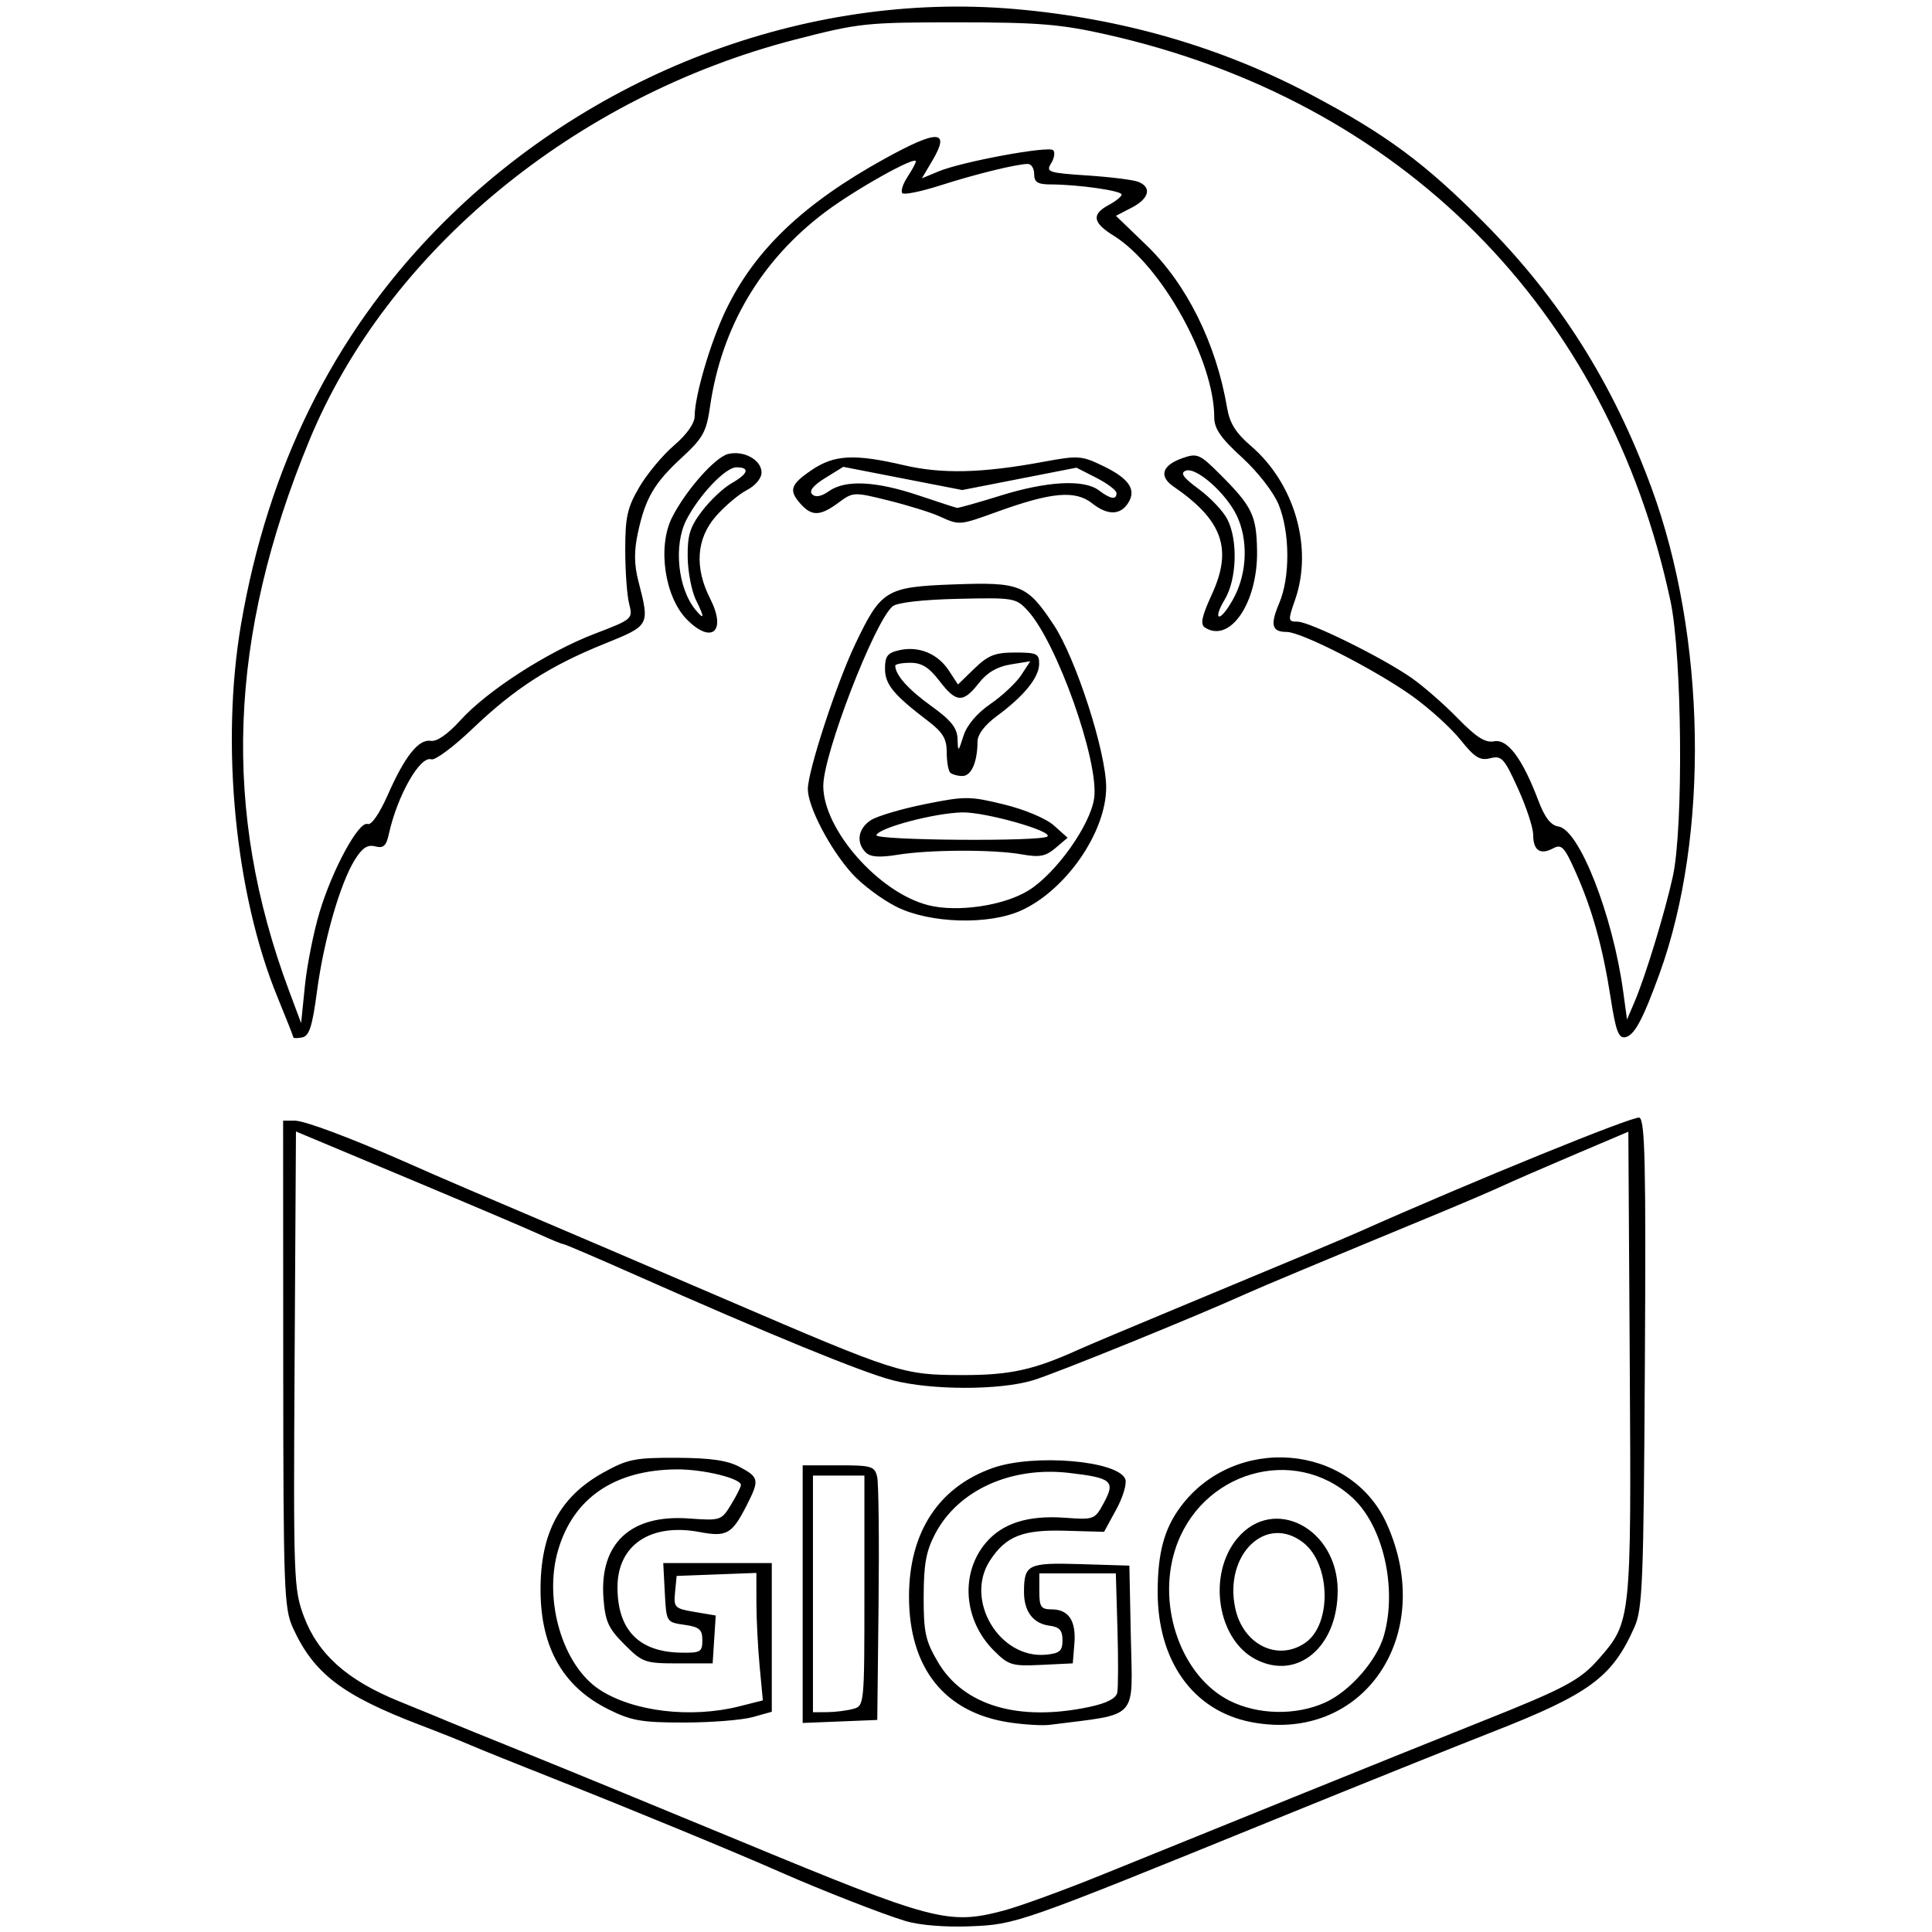 <?xml version="1.0" encoding="UTF-8" standalone="no"?>
<!-- Created with Inkscape (http://www.inkscape.org/) -->

<svg
   width="200mm"
   height="200mm"
   viewBox="0 0 200 200"
   version="1.1"
   id="svg5"
   inkscape:version="1.1.1 (3bf5ae0d25, 2021-09-20)"
   sodipodi:docname="logo-gorilla-trace.svg"
   xmlns:inkscape="http://www.inkscape.org/namespaces/inkscape"
   xmlns:sodipodi="http://sodipodi.sourceforge.net/DTD/sodipodi-0.dtd"
   xmlns="http://www.w3.org/2000/svg"
   xmlns:svg="http://www.w3.org/2000/svg">
  <sodipodi:namedview
     id="namedview7"
     pagecolor="#ffffff"
     bordercolor="#666666"
     borderopacity="1.0"
     inkscape:pageshadow="2"
     inkscape:pageopacity="0.0"
     inkscape:pagecheckerboard="0"
     inkscape:document-units="mm"
     showgrid="false"
     inkscape:zoom="0.74742565"
     inkscape:cx="562.59777"
     inkscape:cy="454.22578"
     inkscape:window-width="1920"
     inkscape:window-height="1026"
     inkscape:window-x="1920"
     inkscape:window-y="32"
     inkscape:window-maximized="1"
     inkscape:current-layer="layer2" />
  <defs
     id="defs2" />
  <g
     inkscape:label="Main"
     inkscape:groupmode="layer"
     id="layer1"
     style="display:none">
    <path
       style="fill:#208562;stroke:none;stroke-width:0.391"
       d="M 0.218,-0.09 V 199.91 H 200.218 V -0.09 H 0.218 M 150.609,104.207 h -0.391 c -0.114,-5.553 -2.212,-10.228 -4.297,-15.234 l -1.563,0.781 c -0.512,-2.212 -1.532,-6.837 -4.297,-6.641 h -0.391 c -3.955,-4.121 -9.22,-9.15 -15.234,-9.766 0.654,-3.845 1.966,-6.887 -0.379,-10.547 -1.097,-1.712 -3.159,-2.882 -3.96,-4.754 -2.723,-6.368 -3.021,-11.248 -9.333,-15.559 l 3.125,-1.953 -7.812,-1.172 0.781,-1.953 -10.547,2.734 1.563,-3.516 c -6.375,3.354 -12.31,6.857 -15.499,13.672 -1.17,2.5 -1.195,5.339 -2.28,7.812 -0.748,1.705 -2.395,2.804 -3.456,4.297 -2.396,3.369 -1.813,6.877 -0.64,10.547 -6.228,2.478 -10.861,5.392 -15.625,10.156 l -1.172,-0.781 -3.125,7.422 -1.563,-0.781 -4.297,15.234 C 46.657,99.799 46.008,92.451 45.465,87.02 43.713,69.494 50.877,51.36 64.281,39.871 c 32.422,-27.79 84.813,-8.059 90.625,34.258 1.33,9.687 0.732,21.461 -4.297,30.078 M 97.875,36.238 l 0.391,0.391 -0.391,-0.391 M 84.593,61.238 v 0.781 c -4.736,2.737 -5.527,6.237 -3.125,10.937 -6.25,-0.284 -2.898,-14.213 3.125,-11.719 m 28.125,2.344 -5.078,-0.728 -7.422,1.904 -6.641,-1.77 -5.859,0.203 c 3.568,-4.303 8.314,-0.681 12.891,-0.928 2.705,-0.146 5.503,-1.521 8.203,-1.298 1.733,0.144 3.134,1.129 3.906,2.616 m 6.25,9.375 c 1.716,-5.961 1.168,-6.81 -3.125,-11.328 5.863,-2.631 9.224,10.296 3.125,11.328 M 95.937,70.816 c 1.8,-0.546 7.382,-0.626 8.952,0.424 7.299,4.881 8.182,20.486 -1.155,23.505 -6.004,1.941 -13.563,-1.99 -14.602,-8.506 -0.417,-2.614 1.104,-5.817 2.028,-8.203 0.898,-2.318 2.115,-6.413 4.777,-7.22 m -1.187,4.876 4.061,5.486 1.798,3.108 5.078,-8.594 c -2.625,0.007 -4.007,0.454 -5.469,2.734 -1.746,-1.975 -2.809,-2.725 -5.469,-2.734 m -1.953,12.891 c 0.277,0.908 0.513,1.575 1.586,1.718 1.374,0.183 2.898,-0.416 4.274,-0.511 2.832,-0.195 6.938,1.442 8.984,-0.816 -4.766,-2.709 -9.866,-2.246 -14.844,-0.391 m 58.594,22.656 v 27.344 c 0,4.112 0.788,8.902 -1.605,12.498 -3.991,6 -16.136,8.458 -22.614,10.963 -8.142,3.148 -17.707,9.439 -26.562,9.725 -4.038,0.13 -7.688,-1.714 -11.328,-3.187 -6.269,-2.536 -12.469,-5.222 -18.75,-7.734 -5.914,-2.365 -15.808,-4.354 -19.609,-9.766 -2.609,-3.714 -1.875,-8.604 -1.875,-12.89 v -26.953 c 4.294,0.643 8.52,3.166 12.5,4.838 7.963,3.345 15.888,6.775 23.828,10.172 4.488,1.921 9.063,4.394 14.063,4.515 5.871,0.142 11.13,-2.657 16.406,-4.908 7.53,-3.213 15.134,-6.253 22.656,-9.481 4.125,-1.771 8.441,-4.37 12.891,-5.136 m -66.016,33.594 h -7.422 c 0.002,2.703 0.186,3.872 3.125,3.906 -0.205,6.292 -9.055,1.316 -7.25,-3.906 1.916,-5.543 8.108,-1.236 10.375,-6.641 -8.658,-4.851 -18.756,2.855 -14.852,12.5 1.935,4.779 6.394,5.49 10.945,5.468 1.357,-0.006 3.732,0.149 4.677,-1.065 1.491,-1.916 0.402,-7.874 0.402,-10.262 m 20.312,0 v 3.516 c 1.337,0.353 4.035,2.207 1.504,3.279 -3.848,1.63 -7.124,-4.123 -5.375,-7.183 2.3,-4.024 5.239,-1.698 8.411,-2.987 1.053,-0.428 2.266,-2.384 1.433,-3.425 -1.059,-1.323 -4.093,-1.044 -5.582,-1.005 -6.855,0.176 -10.365,6.116 -9.246,12.494 0.949,5.411 5.616,6.752 10.418,6.635 1.382,-0.034 3.789,-0.026 4.843,-1.065 1.168,-1.152 1.322,-8.808 0,-9.855 -1.332,-1.055 -4.777,-0.402 -6.405,-0.402 m 16.016,-7.605 c -11.036,2.629 -6.723,21.454 5.078,18.726 11.296,-2.611 6.763,-21.547 -5.078,-18.726 m -33.203,0.183 v 18.75 l 5.078,-0.391 -0.391,-18.359 h -4.688 m 34.767,4.468 c 5.531,-1.456 6.908,8.17 1.946,9.636 -5.266,1.555 -6.939,-8.322 -1.946,-9.636 z"
       id="path916" />
  </g>
  <g
     inkscape:groupmode="layer"
     id="layer2"
     inkscape:label="Trace"
     style="display:inline">
    <path
       style="display:inline;fill:#000000;stroke-width:0.533"
       d="m 93.745,198.866 c -2.351,-0.704 -8.837,-3.241 -13.047,-5.102 -4.396,-1.944 -15.41,-6.489 -22.723,-9.378 -4.164,-1.645 -8.304,-3.311 -9.199,-3.702 -0.895,-0.392 -3.305,-1.353 -5.355,-2.137 -8.01,-3.062 -10.96,-5.324 -13.106,-10.048 -0.911,-2.006 -0.984,-4.014 -0.995,-27.327 l -0.012,-25.162 h 1.214 c 1.001,0 5.593,1.714 11.3,4.217 0.586,0.257 2.001,0.88 3.145,1.384 1.144,0.504 5.337,2.3 9.319,3.989 3.982,1.69 13.351,5.699 20.82,8.91 17.806,7.655 18.338,7.825 24.497,7.837 4.928,0.01 7.39,-0.526 11.982,-2.608 0.879,-0.398 5.432,-2.318 10.118,-4.265 12.172,-5.058 17.344,-7.227 19.171,-8.041 11.585,-5.159 28.269,-11.951 28.828,-11.736 0.591,0.227 0.693,4.723 0.575,25.457 -0.129,22.648 -0.237,25.392 -1.077,27.282 -2.317,5.217 -4.632,6.918 -14.853,10.914 -3.603,1.409 -13.74,5.485 -22.527,9.058 -26.444,10.754 -26.601,10.809 -31.42,11.004 -2.542,0.103 -5.227,-0.117 -6.657,-0.545 z m 10.139,-1.078 c 1.599,-0.42 6.143,-2.073 10.097,-3.673 3.954,-1.6 12.941,-5.239 19.97,-8.087 7.029,-2.848 15.753,-6.361 19.385,-7.807 8.668,-3.45 10.226,-4.28 12.153,-6.475 3.372,-3.84 3.385,-3.96 3.223,-30.535 l -0.146,-24.057 -5.592,2.375 c -3.075,1.306 -6.43,2.766 -7.456,3.244 -1.025,0.478 -4.021,1.761 -6.657,2.852 -12.381,5.123 -18.236,7.569 -19.704,8.234 -5.321,2.411 -19.968,8.36 -22.249,9.037 -3.491,1.037 -10.472,1.029 -14.517,-0.016 -3.131,-0.809 -12.948,-4.829 -26.748,-10.955 -3.886,-1.725 -7.183,-3.136 -7.328,-3.136 -0.145,0 -1.279,-0.465 -2.521,-1.033 -1.242,-0.568 -7.41,-3.192 -13.707,-5.829 l -11.45,-4.796 -0.139,23.635 c -0.133,22.696 -0.095,23.751 0.952,26.549 1.469,3.926 4.484,6.619 9.851,8.8 2.336,0.949 4.726,1.931 5.312,2.182 0.586,0.251 4.061,1.662 7.722,3.137 3.661,1.474 13.726,5.608 22.367,9.186 19.967,8.269 21.48,8.668 27.181,7.169 z m 0.661,-19.473 c -6.75,-0.998 -10.445,-5.612 -10.445,-13.046 0,-6.635 3.054,-11.322 8.669,-13.303 4.257,-1.502 12.984,-0.766 13.723,1.158 0.176,0.46 -0.247,1.874 -0.94,3.143 l -1.261,2.308 -4.037,-0.115 c -4.388,-0.124 -6.119,0.561 -7.767,3.076 -2.68,4.09 0.97,10.223 5.805,9.755 1.411,-0.137 1.697,-0.389 1.697,-1.496 0,-1.02 -0.312,-1.371 -1.331,-1.502 -1.717,-0.22 -2.665,-1.479 -2.655,-3.526 0.014,-2.828 0.406,-3.017 5.894,-2.848 l 5.015,0.154 0.148,7.296 c 0.179,8.832 0.95,7.988 -8.402,9.186 -0.732,0.094 -2.582,-0.014 -4.111,-0.24 z m 8.291,-1.629 c 1.743,-0.374 2.699,-0.87 2.822,-1.464 0.103,-0.495 0.111,-3.475 0.02,-6.624 l -0.167,-5.725 h -3.96 -3.96 v 1.864 c 0,1.608 0.174,1.864 1.266,1.864 1.773,0 2.558,1.182 2.363,3.557 l -0.167,2.034 -3.264,0.157 c -3.036,0.146 -3.379,0.042 -4.913,-1.492 -3.129,-3.129 -3.494,-7.971 -0.838,-11.128 1.719,-2.043 4.377,-2.888 8.207,-2.611 3.03,0.219 3.087,0.197 4.042,-1.575 1.194,-2.217 0.798,-2.555 -3.601,-3.066 -6.011,-0.698 -11.475,1.772 -13.855,6.262 -0.957,1.805 -1.205,3.144 -1.213,6.531 -0.008,3.712 0.182,4.585 1.476,6.787 2.661,4.527 8.379,6.209 15.742,4.63 z m 16.687,1.585 c -5.993,-1.158 -9.687,-6.302 -9.681,-13.481 0.004,-4.018 0.667,-6.5 2.344,-8.773 5.587,-7.572 17.602,-6.616 21.359,1.7 5.226,11.566 -2.433,22.794 -14.022,20.554 z m 7.661,-2.028 c 2.568,-1.166 5.37,-4.375 6.094,-6.98 1.368,-4.917 -0.102,-11.306 -3.273,-14.22 -6.044,-5.556 -15.817,-2.674 -18.367,5.416 -1.876,5.952 0.711,13.105 5.64,15.594 2.933,1.481 6.896,1.557 9.906,0.19 z m -7.176,-4.458 c -4.018,-2.065 -5.043,-8.825 -1.904,-12.556 3.755,-4.462 10.367,-1.003 10.372,5.427 0.004,5.838 -4.159,9.343 -8.467,7.129 z m 5.14,-1.742 c 2.732,-1.914 2.602,-8.119 -0.217,-10.336 -3.856,-3.033 -8.269,1.232 -7.05,6.813 0.823,3.765 4.427,5.513 7.267,3.524 z m -72.202,6.887 c -4.638,-2.311 -6.946,-6.34 -6.989,-12.197 -0.044,-5.998 1.959,-9.777 6.522,-12.305 2.493,-1.381 3.259,-1.535 7.567,-1.517 3.505,0.014 5.258,0.269 6.524,0.946 2.021,1.081 2.068,1.346 0.705,4.018 -1.496,2.931 -2.06,3.25 -4.832,2.724 -5.086,-0.965 -8.521,1.335 -8.521,5.705 0,4.41 2.192,6.69 6.517,6.778 2.078,0.043 2.269,-0.066 2.269,-1.285 0,-1.116 -0.302,-1.374 -1.864,-1.598 -1.86,-0.266 -1.864,-0.273 -2.024,-3.328 l -0.16,-3.062 h 5.618 5.618 v 7.697 7.697 l -1.997,0.555 c -1.098,0.305 -4.286,0.556 -7.085,0.558 -4.417,0.002 -5.455,-0.18 -7.87,-1.383 z m 13.59,-0.292 2.435,-0.613 -0.332,-3.514 c -0.183,-1.933 -0.334,-4.902 -0.336,-6.598 l -0.004,-3.084 -4.127,0.156 -4.127,0.156 -0.163,1.679 c -0.154,1.588 -0.045,1.699 2.024,2.048 l 2.187,0.37 -0.16,2.478 -0.16,2.478 h -3.586 c -3.421,0 -3.676,-0.09 -5.545,-1.959 -1.668,-1.668 -1.99,-2.379 -2.172,-4.793 -0.425,-5.661 2.803,-8.682 8.816,-8.251 3.311,0.238 3.39,0.212 4.391,-1.431 0.561,-0.92 1.021,-1.834 1.022,-2.031 0.004,-0.69 -3.921,-1.644 -6.663,-1.619 -6.434,0.058 -10.694,2.97 -12.269,8.388 -1.512,5.201 0.489,11.918 4.293,14.41 3.478,2.279 9.459,2.995 14.475,1.732 z m 6.557,-11.612 v -13.337 h 3.718 c 3.419,0 3.74,0.096 3.994,1.198 0.152,0.659 0.216,6.59 0.143,13.18 l -0.133,11.982 -3.861,0.156 -3.861,0.156 z m 5.192,11.889 c 1.197,-0.321 1.198,-0.33 1.198,-12.241 v -11.92 h -2.663 -2.663 v 12.248 12.248 l 1.464,-0.008 c 0.805,-0.004 2.004,-0.152 2.663,-0.328 z M 30.371,107.395 c -0.001,-0.095 -0.74,-1.969 -1.643,-4.166 C 24.34,92.551 22.824,77.04 24.953,64.62 27.734,48.399 34.449,34.809 45.098,23.852 60.834,7.66 83.349,-0.944 105.064,0.936 c 11.058,0.958 21.326,3.923 30.622,8.843 7.822,4.14 11.836,7.11 17.969,13.295 7.823,7.89 13.308,16.576 17.29,27.383 5.685,15.428 6.031,36.064 0.844,50.348 -1.738,4.785 -2.603,6.386 -3.549,6.569 -0.679,0.131 -0.98,-0.672 -1.492,-3.988 -0.814,-5.275 -1.902,-9.203 -3.615,-13.055 -1.191,-2.679 -1.476,-2.981 -2.365,-2.505 -1.325,0.709 -2.054,0.207 -2.054,-1.415 0,-0.721 -0.707,-2.872 -1.572,-4.778 -1.426,-3.146 -1.692,-3.436 -2.869,-3.141 -1.069,0.268 -1.613,-0.068 -3.088,-1.91 -0.985,-1.23 -3.228,-3.264 -4.985,-4.521 -3.781,-2.704 -11.482,-6.642 -12.988,-6.642 -1.566,0 -1.751,-0.714 -0.778,-3.006 1.133,-2.668 1.102,-7.318 -0.067,-10.174 -0.533,-1.3 -2.148,-3.378 -3.798,-4.887 -2.207,-2.017 -2.872,-2.981 -2.872,-4.165 0,-5.888 -5.463,-15.733 -10.436,-18.806 -2.155,-1.332 -2.286,-2.197 -0.481,-3.163 0.732,-0.392 1.331,-0.878 1.331,-1.081 0,-0.396 -4.492,-1.037 -7.322,-1.045 -1.374,-0.004 -1.731,-0.224 -1.731,-1.07 0,-0.586 -0.3,-1.059 -0.666,-1.052 -1.213,0.024 -5.408,1.054 -9.047,2.221 -1.974,0.633 -3.743,0.996 -3.933,0.807 -0.19,-0.19 0.047,-0.943 0.526,-1.674 0.479,-0.731 0.871,-1.461 0.871,-1.622 0,-0.603 -6.252,2.893 -9.385,5.249 -6.643,4.994 -10.728,11.888 -11.917,20.114 -0.384,2.655 -0.726,3.275 -2.92,5.298 -2.873,2.648 -3.785,4.212 -4.558,7.817 -0.399,1.862 -0.385,3.261 0.049,4.953 1.195,4.651 1.226,4.594 -3.547,6.527 -5.648,2.287 -9.259,4.615 -13.62,8.781 -1.959,1.871 -3.876,3.296 -4.26,3.165 -1.17,-0.397 -3.526,3.757 -4.407,7.771 -0.263,1.199 -0.56,1.461 -1.408,1.239 -0.794,-0.208 -1.346,0.16 -2.118,1.409 -1.518,2.456 -3.206,8.338 -3.904,13.602 -0.479,3.618 -0.802,4.624 -1.525,4.764 -0.504,0.097 -0.918,0.099 -0.919,0.004 z m 2.706,-12.953 c 1.338,-4.46 4.078,-9.488 4.981,-9.141 0.385,0.148 1.227,-1.071 2.091,-3.028 1.777,-4.024 3.197,-5.796 4.47,-5.58 0.598,0.101 1.76,-0.711 3.032,-2.118 2.766,-3.062 9.015,-7.092 13.895,-8.961 3.954,-1.514 3.981,-1.538 3.58,-3.124 -0.222,-0.879 -0.403,-3.395 -0.402,-5.592 0.002,-3.391 0.222,-4.369 1.461,-6.479 0.802,-1.367 2.419,-3.307 3.593,-4.311 1.322,-1.131 2.134,-2.285 2.134,-3.03 0,-2.09 1.626,-7.627 3.214,-10.943 2.986,-6.235 8.015,-11.038 16.426,-15.687 5.547,-3.066 6.855,-3.023 4.975,0.163 l -1.093,1.852 1.713,-0.716 c 2.406,-1.005 11.404,-2.67 11.877,-2.198 0.215,0.215 0.119,0.827 -0.213,1.36 -0.562,0.899 -0.294,0.989 3.748,1.255 2.394,0.158 4.772,0.456 5.285,0.662 1.419,0.571 1.116,1.736 -0.696,2.673 l -1.628,0.842 3.153,3.038 c 4.179,4.026 7.233,10.187 8.36,16.863 0.264,1.563 0.905,2.588 2.444,3.906 4.546,3.891 6.468,10.564 4.591,15.942 -0.752,2.155 -0.74,2.263 0.241,2.263 1.261,0 8.754,3.692 11.799,5.813 1.223,0.852 3.377,2.732 4.787,4.178 1.944,1.994 2.859,2.573 3.788,2.395 1.39,-0.266 2.928,1.804 4.573,6.153 0.662,1.751 1.282,2.547 2.078,2.668 2.154,0.326 5.619,9.166 6.7,17.095 l 0.394,2.888 0.777,-1.823 c 1.131,-2.653 3.165,-9.318 3.969,-13.006 1.107,-5.073 0.954,-22.868 -0.245,-28.491 C 166.461,31.886 145.049,10.401 114.45,3.55 109.754,2.499 107.44,2.313 99.07,2.313 c -9.449,0 -10.135,0.073 -16.775,1.788 C 59.519,9.981 40.096,26.01 32.023,45.587 23.618,65.97 22.957,83.919 29.925,102.573 l 1.247,3.339 0.393,-3.871 c 0.216,-2.129 0.897,-5.549 1.512,-7.599 z m 59.742,-0.563 c -1.503,-0.749 -3.579,-2.298 -4.612,-3.442 -2.279,-2.523 -4.58,-6.919 -4.58,-8.751 0,-1.868 2.973,-10.96 4.908,-15.011 2.68,-5.611 3.185,-5.918 10.163,-6.176 6.934,-0.256 7.611,0.016 10.369,4.165 2.306,3.469 5.449,13.202 5.443,16.855 -0.008,4.615 -4.144,10.608 -8.782,12.726 -3.354,1.532 -9.447,1.359 -12.908,-0.365 z m 13.663,-1.706 c 2.859,-1.773 6.441,-6.83 6.79,-9.586 0.487,-3.847 -3.889,-16.144 -6.901,-19.394 -1.201,-1.296 -1.434,-1.335 -7.221,-1.202 -3.648,0.084 -6.278,0.385 -6.744,0.773 -1.872,1.554 -7.181,15.303 -7.181,18.598 0,4.505 5.728,11.023 10.841,12.337 3.014,0.775 7.848,0.067 10.416,-1.526 z M 89.618,88.241 c -1.024,-1.029 -0.793,-2.48 0.533,-3.337 0.659,-0.426 3.184,-1.174 5.612,-1.662 4.147,-0.834 4.641,-0.831 8.173,0.034 2.163,0.53 4.359,1.457 5.172,2.184 l 1.413,1.263 -1.254,1.061 c -1.025,0.867 -1.657,0.988 -3.461,0.664 -2.907,-0.522 -9.52,-0.506 -12.858,0.033 -1.919,0.309 -2.849,0.242 -3.328,-0.24 z m 18.816,-1.654 c 0.556,-0.556 -6.425,-2.529 -8.801,-2.487 -2.845,0.05 -8.655,1.585 -8.908,2.354 -0.181,0.551 17.161,0.682 17.709,0.134 z M 98.36,79.974 c -0.195,-0.195 -0.355,-1.144 -0.355,-2.107 0,-1.392 -0.401,-2.058 -1.952,-3.24 -3.57,-2.72 -4.438,-3.778 -4.438,-5.415 0,-1.3 0.266,-1.638 1.505,-1.91 2.012,-0.442 3.96,0.366 5.108,2.118 l 0.941,1.437 1.707,-1.654 c 1.418,-1.374 2.131,-1.654 4.211,-1.654 2.248,0 2.502,0.123 2.485,1.198 -0.022,1.404 -1.58,3.317 -4.374,5.374 -1.248,0.919 -2,1.909 -2.004,2.641 -0.014,2.141 -0.639,3.568 -1.564,3.568 -0.503,0 -1.074,-0.16 -1.269,-0.355 z m 4.177,-7.105 c 1.226,-0.843 2.654,-2.182 3.173,-2.975 l 0.945,-1.442 -2.036,0.33 c -1.393,0.226 -2.434,0.84 -3.299,1.944 -1.625,2.076 -2.338,2.032 -4.079,-0.25 -1.058,-1.387 -1.823,-1.864 -2.992,-1.864 -0.864,0 -1.571,0.136 -1.571,0.301 0,0.949 1.358,2.472 3.715,4.165 2.045,1.469 2.688,2.268 2.73,3.388 0.053,1.436 0.066,1.43 0.619,-0.3 0.355,-1.109 1.394,-2.335 2.794,-3.298 z M 71.132,64.155 c -2.33,-2.33 -3.096,-7.569 -1.551,-10.612 1.41,-2.777 4.437,-6.205 5.776,-6.541 1.63,-0.409 3.477,0.607 3.477,1.913 0,0.597 -0.641,1.364 -1.519,1.818 -0.835,0.432 -2.273,1.645 -3.195,2.695 -2.034,2.316 -2.246,5.323 -0.604,8.545 1.714,3.362 0.19,4.757 -2.385,2.183 z m 0.93,-2.003 c -0.458,-0.918 -0.851,-2.924 -0.873,-4.459 -0.033,-2.287 0.235,-3.15 1.488,-4.793 0.84,-1.102 2.209,-2.391 3.041,-2.864 1.751,-0.996 1.954,-1.659 0.509,-1.659 -1.124,0 -3.829,2.841 -5.166,5.425 -1.355,2.621 -0.9,7.11 0.946,9.335 0.923,1.112 0.941,0.79 0.055,-0.986 z m 52.69,2.82 c -0.527,-0.334 -0.365,-1.116 0.719,-3.485 2.14,-4.675 1.079,-7.644 -3.971,-11.107 -1.572,-1.078 -1.214,-2.215 0.934,-2.964 1.501,-0.523 1.77,-0.407 3.843,1.664 3.351,3.347 3.797,4.268 3.853,7.951 0.081,5.345 -2.789,9.584 -5.378,7.941 z m 3.065,-3.259 c 1.296,-2.541 1.384,-5.869 0.218,-8.325 -1.108,-2.335 -4.212,-5.074 -5.284,-4.663 -0.613,0.235 -0.276,0.712 1.347,1.905 1.191,0.876 2.517,2.273 2.947,3.105 1.128,2.182 0.993,6.274 -0.277,8.356 -0.58,0.952 -0.824,1.731 -0.541,1.731 0.283,0 0.998,-0.949 1.59,-2.109 z M 97.206,53.431 c -0.879,-0.395 -3.235,-1.125 -5.236,-1.622 -3.585,-0.891 -3.661,-0.888 -5.171,0.229 -1.877,1.388 -2.746,1.423 -3.89,0.159 -1.293,-1.428 -1.104,-2.032 1.106,-3.533 2.343,-1.592 4.428,-1.702 9.562,-0.504 3.949,0.921 8.078,0.822 14.408,-0.349 3.668,-0.678 3.976,-0.656 6.275,0.461 2.617,1.272 3.394,2.423 2.543,3.773 -0.823,1.306 -2.134,1.327 -3.747,0.058 -1.747,-1.374 -4.183,-1.162 -9.759,0.849 -4.037,1.456 -3.936,1.448 -6.092,0.479 z m 6.39,-2.133 c 4.81,-1.494 8.621,-1.697 10.15,-0.542 1.216,0.92 1.833,1.018 1.833,0.294 0,-0.287 -0.932,-0.997 -2.072,-1.579 l -2.072,-1.057 -5.912,1.157 -5.912,1.157 -6.158,-1.2 -6.158,-1.2 -1.873,1.157 c -1.234,0.763 -1.693,1.337 -1.346,1.684 0.347,0.347 0.945,0.233 1.755,-0.334 1.694,-1.187 4.837,-1.035 9.246,0.445 2.05,0.688 3.848,1.272 3.994,1.297 0.147,0.025 2.183,-0.55 4.527,-1.278 z"
       id="path896" />
  </g>
</svg>
